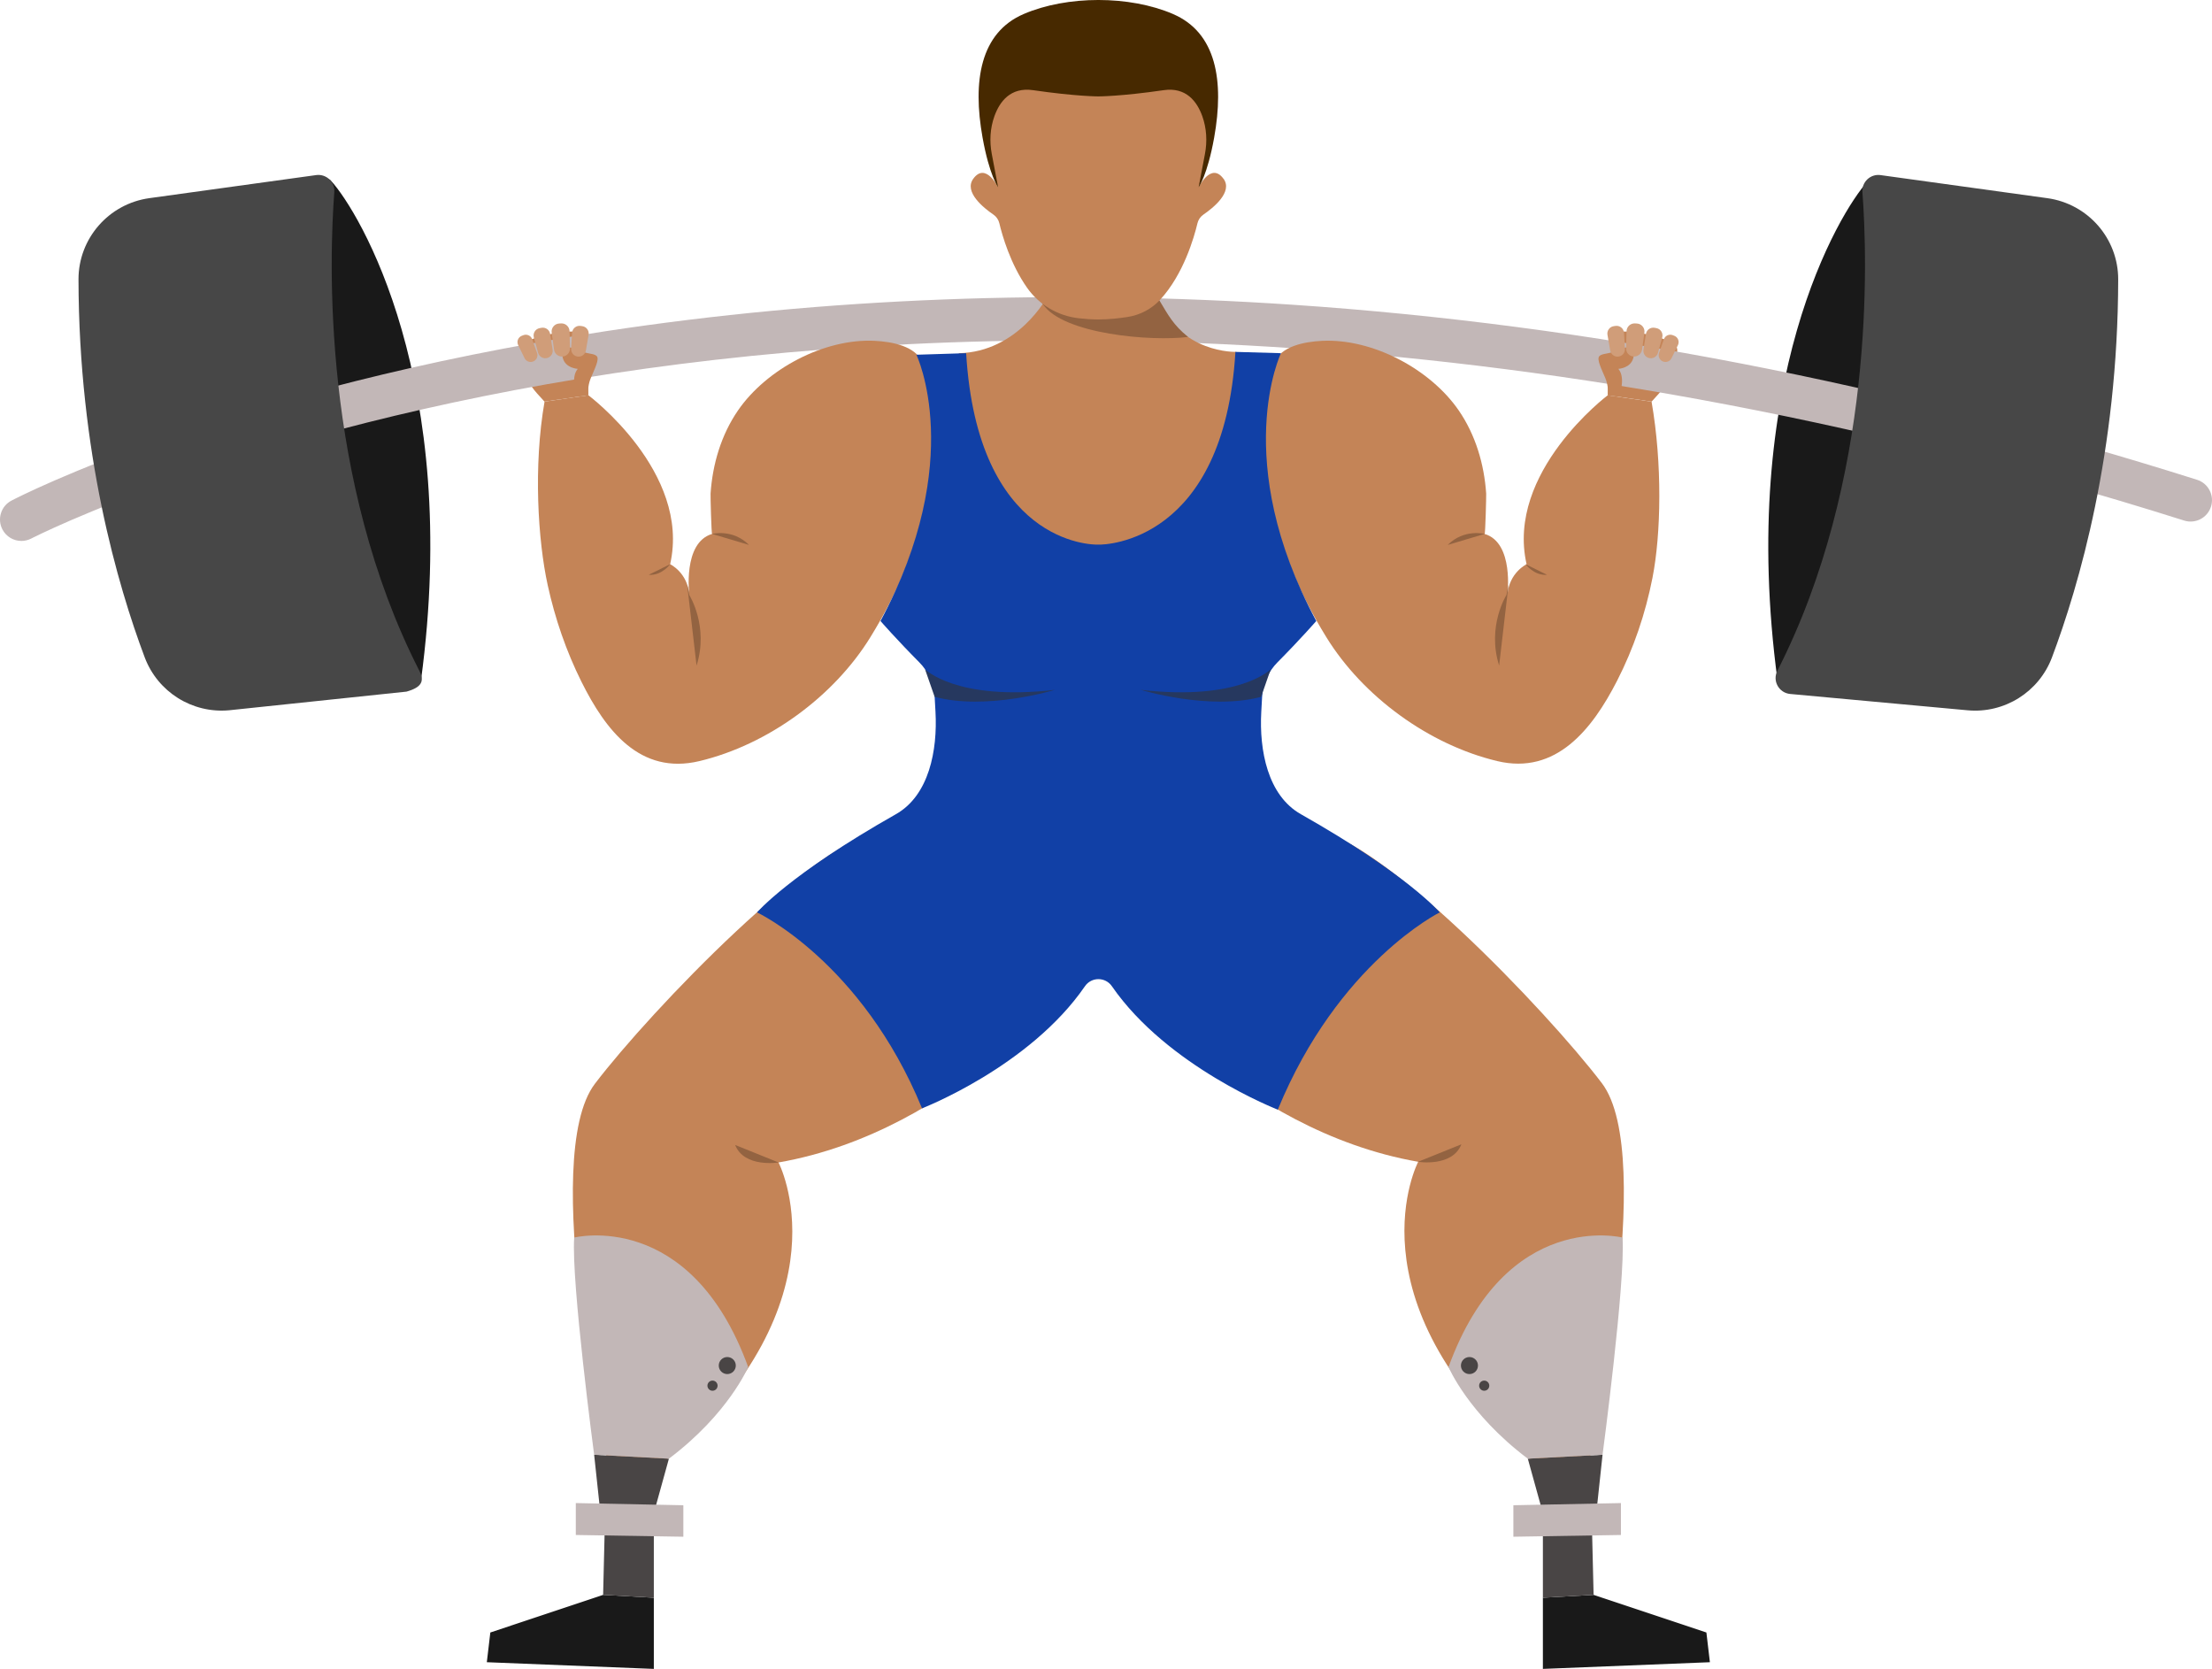 <svg id="_Слой_2" xmlns="http://www.w3.org/2000/svg" width="1080" height="814.7" viewBox="0 0 1080 814.7"><g id="Sportsman04_231276956"><g id="Sportsman04_231276956-2"><path d="M806.37 196.07l3.59-3.96c4.07-4.49 6.84-10 8.03-15.93l.84-4.18c.43-2.17-.75-4.34-2.81-5.14-5.48-2.14-16.42-5.73-26.27-4.88-2.28.2-4.03 2.13-4.09 4.42l-.68 26.54 21.4 3.12z" fill="#c48457"/><path d="M265.86 196.07l-3.59-3.96c-4.07-4.49-6.84-10-8.03-15.93l-.84-4.18c-.43-2.17.75-4.34 2.81-5.14 5.48-2.14 16.42-5.73 26.27-4.88 2.28.2 4.03 2.13 4.09 4.42l.68 26.54-21.4 3.12z" fill="#c48457"/><g><path d="M161.55 88.18c13.88 15.06 63.68 97.82 44.02 243.81-.35 2.63-5.12.94-6.43-1.37-13.42-23.55-52.9-105.64-42.26-240.83.18-2.34 3.08-3.35 4.67-1.62z" fill="#191919"/><path d="M911.91 88.5c-13.88 15.06-63.68 97.82-44.02 243.81.35 2.63 5.12.94 6.43-1.37 13.42-23.55 52.9-105.64 42.26-240.83-.18-2.34-3.08-3.35-4.67-1.62z" fill="#191919"/></g><path d="M10.45 264.07c-3.77.0-7.41-2.05-9.27-5.62-2.66-5.11-.68-11.42 4.43-14.08 4.26-2.22 106.42-54.72 289.8-82.64 107.45-16.36 220.49-20.72 335.97-12.95 144.23 9.7 292.71 38.44 441.32 85.43 5.5 1.74 8.55 7.61 6.81 13.1-1.74 5.5-7.61 8.55-13.1 6.81-332.31-105.08-600.4-97.1-766.77-71.9C119.34 209.52 16.29 262.36 15.27 262.89c-1.54.8-3.19 1.18-4.81 1.18z" fill="#c2b7b7"/><g><path d="M526.11 476.12s-58.06 75.99-146 91.36c0 0 35.01 66.59-54.64 145.14h-29.03s-33.3-147.7-5.98-183.56c27.32-35.86 109.28-121.24 141.73-123.8l93.92 70.86z" fill="#c48457"/><path d="M546.43 475.8s58.06 75.99 146 91.35c0 0-35 66.6 54.64 145.14h29.03s33.3-147.7 5.98-183.56c-27.32-35.86-109.28-121.24-141.73-123.8l-93.92 70.86z" fill="#c48457"/></g><g><path d="M452.31 242.02c-4.6 25.01-13.93 47.24-27.31 68.97-17.9 29.08-50.11 52.57-83.5 60.55-29.07 6.94-45.84-15.12-57.6-38.71-7.45-14.94-12.88-30.79-16.47-47.1-4.8-21.83-7.07-58.14-1.56-89.66l21.4-3.12s50.16 37.51 39.92 82.49c0 0 8.54 3.99 9.39 15.09.0.0-3.42-25.61 11.1-29.88-.35.1-.83-18.59-.75-19.69.97-14.37 5.17-28.63 13.37-40.57 13.89-20.22 42.1-35.24 66.8-34.01 8.47.42 20.14 2.59 23.3 10.72 7.96 20.48 4.25 52.29 1.93 64.93z" fill="#c48457"/><path d="M620.23 242.02c4.6 25.01 13.93 47.24 27.31 68.97 17.91 29.08 50.11 52.57 83.5 60.55 28.74 6.86 46.38-15.55 58.49-39.2 8.11-15.85 13.86-32.82 17.29-50.29 4.2-21.4 4.85-55.64-.45-85.97l-21.4-3.12s-49.86 37.51-39.62 82.49c0 0-8.54 3.99-9.39 15.09.0.0 3.42-25.61-11.1-29.88.35.1.83-18.59.76-19.69-.97-14.37-5.17-28.63-13.37-40.57-13.89-20.22-42.1-35.24-66.8-34.01-8.47.42-20.14 2.59-23.3 10.72-7.96 20.48-4.25 52.29-1.93 64.93z" fill="#c48457"/></g><g><g><path d="M753.31 779.96 778.07 778.57 833.14 796.93 834.85 811.44 753.31 814.7V779.96z" fill="#191919"/><path d="M745.95 712.08 782.44 710.16 779.56 737.06 753.31 738.66 745.95 712.08z" fill="#494545"/><path d="M755.55 747.62H777.32L778.07 778.57 753.31 779.96V747.62H755.55z" fill="#494545"/><path d="M738.9 734.81 791.41 733.75V749.33L738.9 750.18V734.81z" fill="#c2b7b7"/><path d="M792.18 604.14s-56.77-14.29-84.94 63.19c0 0 9.54 22.78 38.7 44.75l36.5-1.92s11.26-84.68 9.74-106.02z" fill="#c2b7b7"/><path d="M721.61 666.62c0 2.3-1.86 4.16-4.16 4.16s-4.16-1.86-4.16-4.16 1.86-4.16 4.16-4.16 4.16 1.86 4.16 4.16z" fill="#494545"/><path d="M727.14 676.44c0 1.37-1.11 2.48-2.48 2.48s-2.48-1.11-2.48-2.48 1.11-2.48 2.48-2.48 2.48 1.11 2.48 2.48z" fill="#494545"/></g><g><path d="M319.23 779.96 294.47 778.57 239.4 796.93 237.69 811.44 319.23 814.7V779.96z" fill="#191919"/><path d="M326.59 712.08 290.09 710.16 292.97 737.06 319.23 738.66 326.59 712.08z" fill="#494545"/><path d="M316.99 747.62H295.22L294.47 778.57 319.23 779.96V747.62H316.99z" fill="#494545"/><path d="M333.64 734.81 281.13 733.75V749.33L333.64 750.18V734.81z" fill="#c2b7b7"/><path d="M280.35 604.14s56.77-14.29 84.94 63.19c0 0-9.54 22.78-38.7 44.75l-36.5-1.92s-11.26-84.68-9.74-106.02z" fill="#c2b7b7"/><circle cx="355.09" cy="666.62" r="4.16" fill="#494545"/><path d="M345.4 676.44c0 1.37 1.11 2.48 2.48 2.48s2.48-1.11 2.48-2.48-1.11-2.48-2.48-2.48-2.48 1.11-2.48 2.48z" fill="#494545"/></g></g><g><path d="M909.32 93.79c2.45 32.38 6.2 140.29-41.54 233.69-2.51 4.9.77 10.78 6.25 11.29l86.63 7.97c17.99 1.65 34.85-8.92 41.21-25.82 13.15-34.95 32.2-100.11 32.33-184.52.03-20-14.8-36.92-34.61-39.66l-81.42-11.26c-4.93-.68-9.23 3.35-8.86 8.31z" fill="#474747"/><path d="M163.22 93.79c-2.45 32.38-6.2 140.29 41.54 233.69 2.51 4.9 1.34 8-6.3 10.15l-86.59 9.1c-17.99 1.65-34.85-8.92-41.21-25.82-13.15-34.95-32.2-100.11-32.33-184.52-.03-20 14.8-36.92 34.61-39.66l81.42-11.26c4.93-.68 9.23 3.35 8.86 8.31z" fill="#474747"/></g><path d="M511.35 144.85s-14.3 26.97-43.22 27.57l7.79 108.18h128.49l-.79-108.82s-27.68.94-38.06-26.08l-54.22-.85z" fill="#c48457"/><path d="M635.15 397.47c-16.25-9.19-20.37-31.26-19.34-49.91l.41-7.4c.35-6.35 3.04-12.34 7.52-16.85 11.14-11.22 18.92-20.15 18.92-20.15-42.21-78.61-17.24-130.75-17.24-130.75l-22.23-.63c-5.58 92.75-63.3 94.24-66.91 94.08-3.61.16-58.99-.69-64.57-93.45l-24.27.76s24.67 51.37-17.54 129.99c0 0 7.78 8.93 18.92 20.15 4.48 4.51 7.17 10.5 7.52 16.85l.41 7.4c1.02 18.64-3.09 40.72-19.34 49.91-52.05 29.43-67.79 47.93-67.79 47.93.0.0 51.11 23.94 80.56 95.66.0.0 52.5-20.28 79.53-59.6 3.18-4.62 9.97-4.63 13.16-.02 27.24 39.43 81.01 60.26 81.01 60.26 29.46-71.72 79.07-96.3 79.07-96.3.0.0-15.74-18.5-67.79-47.93z" fill="#1140a6"/><path d="M281.77 193.47s-3.53-8.84.31-13.41c0 0-6.07-.27-7.32-5.41-1.25-5.14 2.63-6.16 7.32-3.88 4.68 2.28 7.76 1.57 9.25 3.05 1.51 1.49-1.08 6.43-2.87 10.73-1.1 2.65-1.51 5.54-1.2 8.4h0l-5.49.53z" fill="#c48457"/><path d="M255.53 163.62l-.75.29c-1.82.7-2.64 2.8-1.79 4.55l3.12 6.38c.81 1.66 2.81 2.33 4.46 1.51h0c1.5-.75 2.2-2.5 1.64-4.08l-2.37-6.67c-.62-1.76-2.58-2.65-4.32-1.98z" fill="#d09d79"/><path d="M264.36 160.02l-.86.16c-2.1.38-3.41 2.48-2.85 4.54l2.07 7.5c.54 1.95 2.56 3.08 4.5 2.53h0c1.77-.5 2.88-2.24 2.59-4.06l-1.2-7.66c-.32-2.02-2.24-3.38-4.24-3.01z" fill="#d09d79"/><path d="M284.35 159.23l-.87-.13c-2.11-.31-4.03 1.25-4.16 3.38l-.46 7.77c-.12 2.02 1.43 3.74 3.44 3.84h0c1.83.09 3.45-1.2 3.76-3l1.33-7.64c.35-2.01-1.03-3.92-3.05-4.22z" fill="#d09d79"/><path d="M273.98 157.88l-.95.05c-2.29.12-3.99 2.17-3.68 4.45l1.15 8.3c.3 2.15 2.3 3.65 4.45 3.33h0c1.96-.29 3.39-1.99 3.34-3.97l-.21-8.35c-.06-2.2-1.91-3.92-4.11-3.81z" fill="#d09d79"/><path d="M790.47 193.47s3.52-8.84-.31-13.41c0 0 6.07-.27 7.32-5.41 1.25-5.14-2.63-6.16-7.32-3.88-4.68 2.28-7.76 1.57-9.25 3.05-1.51 1.49 1.08 6.43 2.87 10.73 1.1 2.65 1.51 5.54 1.2 8.4h0l5.49.53z" fill="#c48457"/><path d="M816.71 163.62l.75.29c1.82.7 2.64 2.8 1.79 4.55l-3.12 6.38c-.81 1.66-2.81 2.33-4.46 1.51h0c-1.5-.75-2.2-2.5-1.64-4.08l2.37-6.67c.62-1.76 2.57-2.65 4.32-1.98z" fill="#d09d79"/><path d="M807.87 160.02l.86.16c2.1.38 3.41 2.48 2.85 4.54l-2.07 7.5c-.54 1.95-2.56 3.08-4.5 2.53h0c-1.77-.5-2.88-2.24-2.59-4.06l1.2-7.66c.32-2.02 2.24-3.38 4.24-3.01z" fill="#d09d79"/><path d="M787.88 159.23l.87-.13c2.11-.31 4.03 1.25 4.16 3.38l.46 7.77c.12 2.02-1.43 3.74-3.44 3.84h0c-1.83.09-3.45-1.2-3.76-3l-1.33-7.64c-.35-2.01 1.03-3.92 3.05-4.22z" fill="#d09d79"/><path d="M798.25 157.88l.95.05c2.29.12 3.99 2.17 3.68 4.45l-1.15 8.3c-.3 2.15-2.3 3.65-4.45 3.33h0c-1.96-.29-3.39-1.99-3.34-3.97l.21-8.35c.06-2.2 1.91-3.92 4.11-3.81z" fill="#d09d79"/><path d="M566.09 146.66l-58.33-1.81s-.24 1.11 1.37 3.55c9.78 14.83 53.28 18.36 70.93 16.08-7.25-5.9-9.65-10.62-13.98-17.82z" fill="#936341"/><path d="M597.36 87.27c-6.07-8.35-12.14 4.17-12.14 4.17.0.0 13.66-31.12 3.42-60.71-9.23-26.66-44.31-22.23-51.19-21.08-.78.13-1.56.13-2.35.0-6.88-1.14-41.96-5.58-51.19 21.08-10.25 29.6 3.42 60.71 3.42 60.71.0.0-6.07-12.52-12.14-4.17-4.7 6.46 5.14 14.28 9.84 17.49 1.47 1 2.49 2.51 2.9 4.24 1.38 5.82 5.33 19.79 13.55 31.49 5.85 8.32 15.04 13.71 25.15 14.86 3.06.35 6.39.6 9.66.6 4.94.0 10.05-.57 14.1-1.19 6.15-.93 11.84-3.88 16.05-8.45 11.44-12.44 16.59-30.48 18.21-37.31.41-1.73 1.44-3.24 2.9-4.24 4.69-3.21 14.53-11.03 9.84-17.49z" fill="#c48457"/><path d="M572.7 6.83c-21.25-9.11-51.61-9.11-72.86.0-21.25 9.11-25.06 32.76-20.11 60.33 3.3 18.38 7.59 24.29 7.59 24.29l-3.09-16.29c-1.17-6.15-.83-12.54 1.29-18.44 2.56-7.13 7.86-14.3 18.88-12.7 20.87 3.04 31.87 3.04 31.87 3.04.0.0 11 0 31.87-3.04 11.01-1.6 16.32 5.57 18.88 12.7 2.11 5.9 2.46 12.28 1.29 18.44l-3.09 16.3s4.29-5.91 7.59-24.29c4.94-27.57 1.14-51.23-20.11-60.33z" fill="#472900"/><path d="M336.57 290.53s9.61 15.19 3.52 34.4l-4.59-39.56 1.06 5.17z" fill="#936341"/><path d="M347.67 260.65s10.04-2.64 18.04 5.37l-18.04-5.37z" fill="#936341"/><path d="M327.18 275.43s-4.05 5.67-10.46 5.17l10.46-5.17z" fill="#936341"/><path d="M451.62 326.68s15.16 15.64 63.4 10.09c0 0-33.29 10.22-58.69 3.4l-4.7-13.49z" fill="#26385f"/><path d="M735.48 290.53s-9.61 15.19-3.53 34.4l4.59-39.56-1.06 5.17z" fill="#936341"/><path d="M724.87 260.65s-10.04-2.64-18.04 5.37l18.04-5.37z" fill="#936341"/><path d="M744.88 275.43s4.05 5.67 10.46 5.17l-10.46-5.17z" fill="#936341"/><path d="M620.44 326.68s-15.16 15.64-63.4 10.09c0 0 33.29 10.22 58.69 3.4l4.7-13.49z" fill="#26385f"/><path d="M380.11 567.47s-16.74 2.74-21.17-8.54l21.17 8.54z" fill="#936341"/><path d="M692.35 567.15s16.74 2.74 21.17-8.54l-21.17 8.54z" fill="#936341"/></g></g></svg>